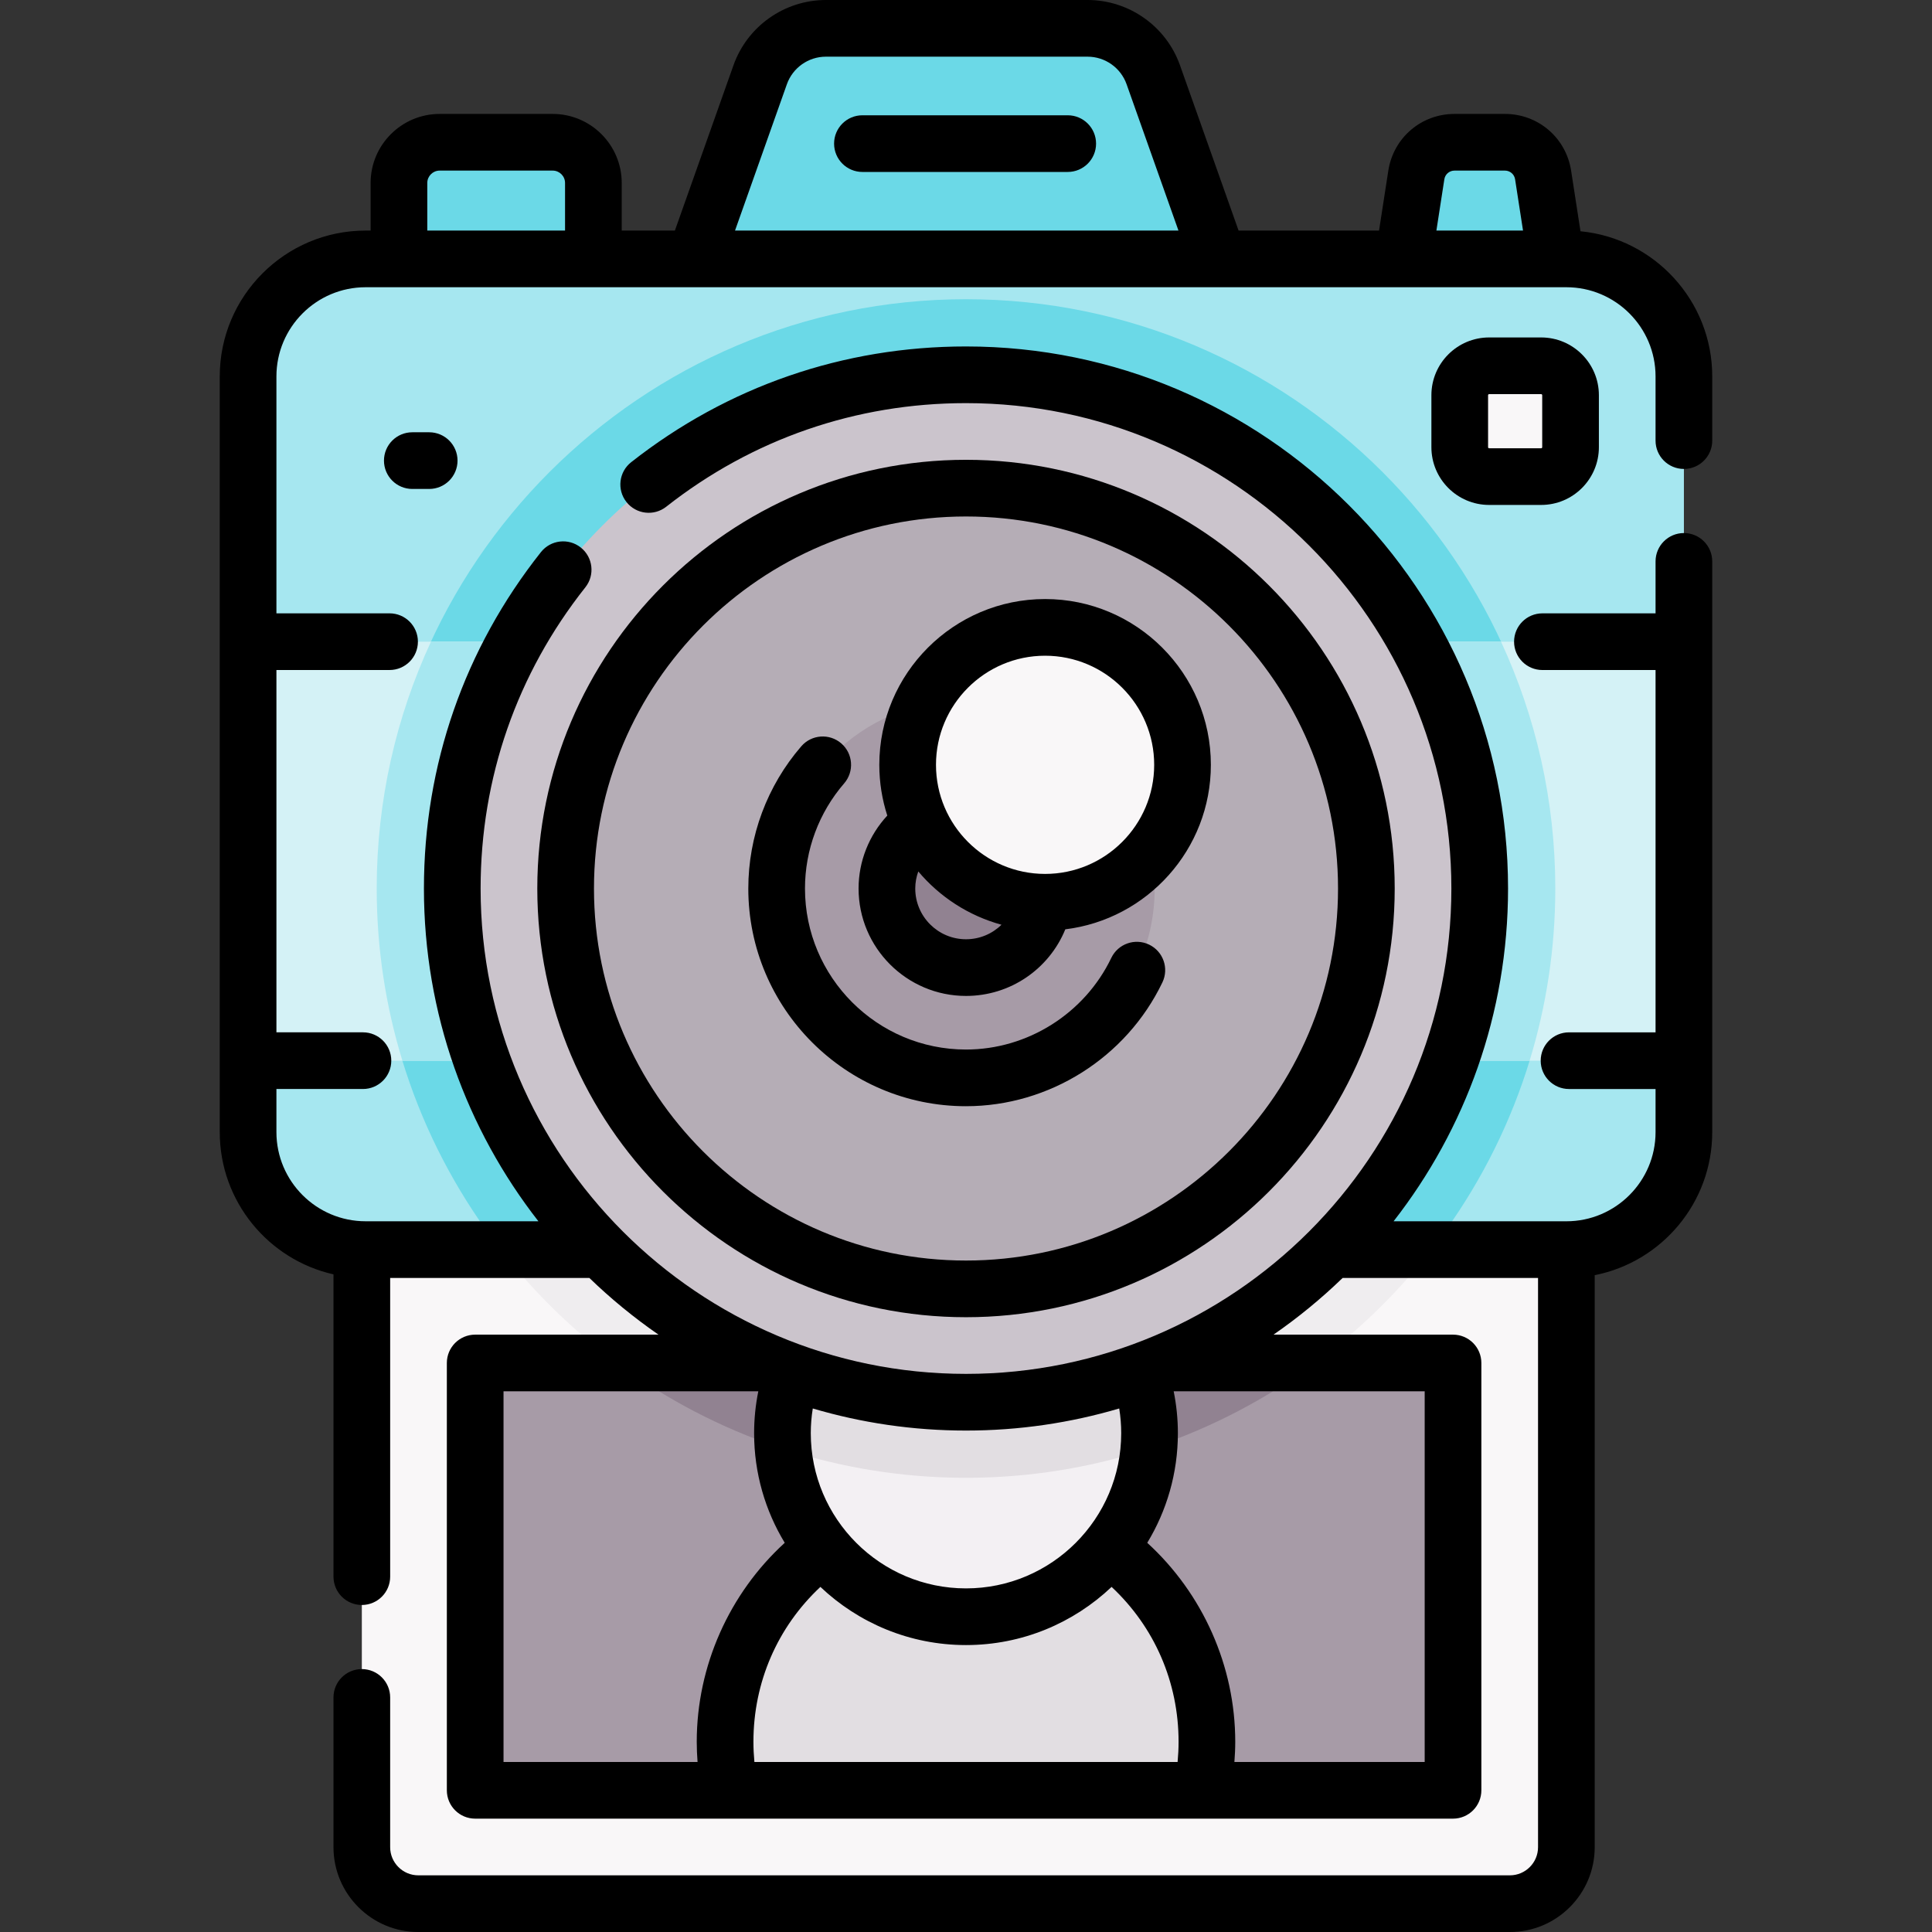 <svg id="Capa_1" enable-background="new 0 0 511.319 511.319" height="512" viewBox="0 0 511.319 511.319" width="512" xmlns="http://www.w3.org/2000/svg"><rect x="0" y="0" width="511.319" height="511.319" fill="#333333" stroke="none"/><g><g><path d="m414.557 488.867c0 8.258-6.694 14.952-14.952 14.952h-288.89c-8.258 0-14.952-6.694-14.952-14.952v-234.575h318.794z" fill="#f9f7f8"/><g fill="#6bd9e7"><path d="m322.504 68.52-17.274-48.733c-2.611-7.365-9.577-12.287-17.391-12.287h-69.259c-7.814 0-14.781 4.922-17.392 12.287l-17.274 48.733-14.006 36.794h165.047z"/><path d="m408.395 46.31c-.771-4.983-5.061-8.659-10.103-8.659h-13.346c-5.042 0-9.331 3.676-10.103 8.659l-3.438 22.211v13.971h40.427v-3.012-10.96z"/><path d="m146.273 37.65h-29.913c-5.95 0-10.773 4.823-10.773 10.773v33.097h51.46v-33.097c-.001-5.949-4.824-10.773-10.774-10.773z"/></g><path d="m100.875 254.292c9.466 77 75.267 136.819 154.784 136.819s145.319-59.819 154.784-136.819z" fill="#efedef"/><path d="m445.66 169.827v-70.21c0-17.17-13.93-31.1-31.1-31.1h-317.8c-17.17 0-31.1 13.93-31.1 31.1v70.21l10.175 19.152v82.134l-10.175 9.604v18.91c0 17.17 13.93 31.1 31.1 31.1h317.8c17.17 0 31.1-13.93 31.1-31.1v-18.91l-20.55-12.682v-71.435z" fill="#a6e7f0"/><g><path d="m255.66 79.191c-85.997 0-155.96 69.963-155.96 155.96 0 35.984 12.256 69.157 32.804 95.575h246.311c20.549-26.418 32.804-59.591 32.804-95.575.001-85.997-69.962-155.96-155.959-155.96z" fill="#6bd9e7"/><g><g id="XMLID_755_"><g><path d="m65.66 169.827h380v110.89h-380z" fill="#d4f2f6"/></g></g></g><path d="m99.7 235.151c0 15.846 2.379 31.146 6.794 45.565h298.332c4.415-14.419 6.794-29.719 6.794-45.565 0-23.313-5.151-45.442-14.36-65.325h-283.201c-9.208 19.883-14.359 42.012-14.359 65.325z" fill="#a6e7f0"/><g id="XMLID_757_"><g><path d="m384.56 364.432v104.321c0 2.796-2.267 5.063-5.063 5.063h-248.674c-2.796 0-5.063-2.267-5.063-5.063v-104.321c0-2.047 1.659-3.706 3.706-3.706h251.389c2.046.001 3.705 1.66 3.705 3.706z" fill="#a79ba7"/></g></g><path d="m348.039 360.727h-184.759c25.875 19.088 57.831 30.385 92.38 30.385s66.505-11.298 92.379-30.385z" fill="#918291"/><g id="XMLID_759_"><g><path d="m293.55 409.707-8.932-9.007h-48.968l-17.881 9.007c-15.69 11.62-25.87 30.25-25.87 51.27 0 4.4.45 8.69 1.29 12.84h124.94c.84-4.15 1.29-8.44 1.29-12.84.001-21.02-10.179-39.65-25.869-51.27z" fill="#e2dee2"/><path d="m293.55 409.707c-8.91 11.08-22.57 18.17-37.89 18.17s-28.98-7.09-37.89-18.17c-6.68-8.32-10.69-18.89-10.69-30.41 0-5.65 2.75-18.57 2.75-18.57h91.66s2.75 12.92 2.75 18.57c0 11.52-4.01 22.09-10.69 30.41z" fill="#f3f0f3"/><path d="m304.064 383.413c.114-1.357.175-2.729.175-4.116 0-5.65-2.75-18.57-2.75-18.57h-91.66s-2.75 12.92-2.75 18.57c0 1.387.061 2.759.175 4.116 15.244 4.991 31.513 7.698 48.405 7.698s33.161-2.707 48.405-7.698z" fill="#e2dee2"/></g></g><circle cx="255.66" cy="235.151" fill="#cbc4cc" r="135.96"/><circle cx="255.66" cy="235.151" fill="#b5adb6" r="105.96"/><path d="m407.876 126.135h-13.763c-4.298 0-7.782-3.484-7.782-7.782v-13.763c0-4.298 3.484-7.782 7.782-7.782h13.763c4.298 0 7.782 3.484 7.782 7.782v13.763c-.001 4.298-3.485 7.782-7.782 7.782z" fill="#f9f7f8"/></g><circle cx="255.66" cy="235.151" fill="#a79ba7" r="49.931"/><circle cx="255.66" cy="235.151" fill="#918291" r="20.931"/><circle cx="276.59" cy="202.416" fill="#f9f7f8" r="36.374"/></g><g><path d="m255.66 348.611c62.563 0 113.46-50.897 113.46-113.46s-50.897-113.46-113.46-113.46-113.46 50.898-113.46 113.46 50.897 113.46 113.46 113.46zm0-211.92c54.291 0 98.46 44.169 98.46 98.46s-44.169 98.46-98.46 98.46-98.46-44.169-98.46-98.46 44.169-98.46 98.46-98.46z"/><path d="m255.66 292.768c22.024 0 42.427-12.86 51.977-32.765 1.792-3.734.218-8.214-3.518-10.006-3.73-1.79-8.213-.219-10.006 3.518-7.069 14.733-22.163 24.253-38.453 24.253-23.499 0-42.616-19.117-42.616-42.616 0-10.211 3.684-20.095 10.372-27.831 2.709-3.134 2.364-7.87-.769-10.579-3.132-2.707-7.869-2.365-10.579.769-9.044 10.461-14.024 23.829-14.024 37.642-.001 31.768 25.846 57.615 57.616 57.615z"/><path d="m255.66 263.582c11.738 0 21.993-7.135 26.283-17.63 21.675-2.65 38.521-21.156 38.521-43.536 0-24.192-19.682-43.875-43.874-43.875s-43.874 19.683-43.874 43.875c0 4.686.746 9.199 2.113 13.436-4.828 5.208-7.6 12.083-7.6 19.299 0 15.677 12.754 28.431 28.431 28.431zm-13.431-28.431c0-1.559.286-3.081.804-4.514 5.664 6.724 13.305 11.724 22.02 14.103-2.435 2.393-5.763 3.842-9.393 3.842-7.406 0-13.431-6.025-13.431-13.431zm34.361-61.61c15.921 0 28.874 12.953 28.874 28.875 0 15.921-12.953 28.874-28.874 28.874s-28.874-12.953-28.874-28.874c0-15.922 12.953-28.875 28.874-28.875z"/><path d="m445.658 124.113c4.143 0 7.5-3.357 7.5-7.5v-16.991c0-20.025-15.328-36.533-34.868-38.418l-2.483-16.042c-1.347-8.698-8.713-15.012-17.515-15.012h-13.346c-8.802 0-16.168 6.313-17.515 15.012l-2.455 15.858h-37.174l-15.504-43.739c-3.663-10.336-13.493-17.281-24.46-17.281h-69.258c-10.966 0-20.796 6.944-24.461 17.281l-15.503 43.739h-14.069v-12.596c0-10.076-8.197-18.273-18.273-18.273h-29.914c-10.076 0-18.273 8.197-18.273 18.273v12.597h-1.323c-21.285 0-38.602 17.316-38.602 38.602v200c0 18.363 12.894 33.763 30.102 37.646v80.002c0 4.143 3.357 7.5 7.5 7.5s7.5-3.357 7.5-7.5v-79.048h52.721c5.668 5.483 11.785 10.502 18.291 15h-48.511c-4.143 0-7.5 3.357-7.5 7.5v113.096c0 4.143 3.357 7.5 7.5 7.5h258.793c4.143 0 7.5-3.357 7.5-7.5v-113.096c0-4.143-3.357-7.5-7.5-7.5h-47.511c6.505-4.498 12.623-9.517 18.291-15h51.721v150.644c0 4.109-3.343 7.453-7.451 7.453h-288.894c-4.108 0-7.451-3.344-7.451-7.453v-39.633c0-4.143-3.357-7.5-7.5-7.5s-7.5 3.357-7.5 7.5v39.633c0 12.381 10.071 22.453 22.451 22.453h288.891c12.38 0 22.451-10.072 22.451-22.453v-151.382c17.707-3.501 31.102-19.145 31.102-37.863v-151.047c0-4.143-3.357-7.5-7.5-7.5s-7.5 3.357-7.5 7.5v13.752h-29.945c-4.143 0-7.5 3.357-7.5 7.5s3.357 7.5 7.5 7.5h29.945v95.89h-22.899c-4.143 0-7.5 3.357-7.5 7.5s3.357 7.5 7.5 7.5h22.899v11.405c0 13.014-10.588 23.601-23.602 23.601h-45.732c18.975-24.326 30.296-54.9 30.296-88.071 0-79.104-64.355-143.459-143.46-143.459-32.488 0-63.13 10.592-88.61 30.63-3.257 2.561-3.82 7.275-1.26 10.531s7.275 3.821 10.531 1.26c22.812-17.938 50.247-27.421 79.339-27.421 70.833 0 128.46 57.626 128.46 128.459s-57.627 128.458-128.46 128.458-128.46-57.626-128.46-128.459c0-29.261 9.587-56.825 27.724-79.713 2.573-3.247 2.026-7.964-1.22-10.536-3.248-2.574-7.964-2.026-10.536 1.22-20.26 25.566-30.968 56.353-30.968 89.029 0 33.171 11.321 63.745 30.296 88.071h-45.733c-13.014 0-23.602-10.587-23.602-23.601v-11.405h22.899c4.143 0 7.5-3.357 7.5-7.5s-3.357-7.5-7.5-7.5h-22.898v-95.89h29.945c4.143 0 7.5-3.357 7.5-7.5s-3.357-7.5-7.5-7.5h-29.945v-62.704c0-13.014 10.588-23.602 23.602-23.602h317.793c13.014 0 23.602 10.588 23.602 23.602v16.991c-.001 4.143 3.356 7.5 7.499 7.5zm-151.464 295.873c11.338 10.6 17.726 25.211 17.726 40.995 0 1.783-.092 3.565-.258 5.337h-112.004c-.167-1.771-.258-3.554-.258-5.337 0-15.783 6.387-30.395 17.726-40.996 10.056 9.53 23.619 15.394 38.534 15.394 14.915.001 28.477-5.863 38.534-15.393zm-160.931-51.763h67.43c-.736 3.635-1.112 7.339-1.112 11.079 0 10.611 2.964 20.543 8.105 29.013-14.692 13.423-23.287 32.62-23.287 52.667 0 1.782.079 3.563.215 5.337h-51.352v-98.096zm243.793 98.095h-50.36c.134-1.775.223-3.555.223-5.337 0-20.047-8.596-39.243-23.287-52.666 5.142-8.47 8.105-18.402 8.105-29.014 0-3.74-.379-7.443-1.112-11.079h66.43v98.096zm-80.845-93.553c.349 2.154.526 4.337.526 6.537 0 22.65-18.428 41.078-41.078 41.078s-41.078-18.428-41.078-41.078c0-2.2.18-4.383.529-6.537 12.864 3.797 26.471 5.845 40.55 5.845s27.686-2.048 40.551-5.845zm86.045-325.308c.206-1.337 1.338-2.307 2.69-2.307h13.346c1.353 0 2.484.97 2.69 2.307l2.1 13.563h-22.927zm-174-25.164c1.547-4.362 5.696-7.293 10.324-7.293h69.259c4.628 0 8.776 2.931 10.322 7.293l13.728 38.728h-117.359zm-95.17 26.131c0-1.805 1.469-3.273 3.273-3.273h29.913c1.805 0 3.273 1.469 3.273 3.273v12.597h-36.46v-12.597z"/><path d="m282.583 30.51h-54.336c-4.143 0-7.5 3.357-7.5 7.5s3.357 7.5 7.5 7.5h54.336c4.143 0 7.5-3.357 7.5-7.5s-3.357-7.5-7.5-7.5z"/><path d="m109.121 114.405c-4.143 0-7.5 3.357-7.5 7.5s3.357 7.5 7.5 7.5h4.468c4.143 0 7.5-3.357 7.5-7.5s-3.357-7.5-7.5-7.5z"/><path d="m394.113 89.309c-8.427 0-15.282 6.855-15.282 15.282v13.763c0 8.427 6.855 15.282 15.282 15.282h13.763c8.427 0 15.282-6.855 15.282-15.282v-13.763c0-8.427-6.855-15.282-15.282-15.282zm14.045 15.282v13.763c0 .155-.127.282-.282.282h-13.763c-.155 0-.282-.127-.282-.282v-13.763c0-.155.127-.282.282-.282h13.763c.155 0 .282.127.282.282z"/></g></g></svg>